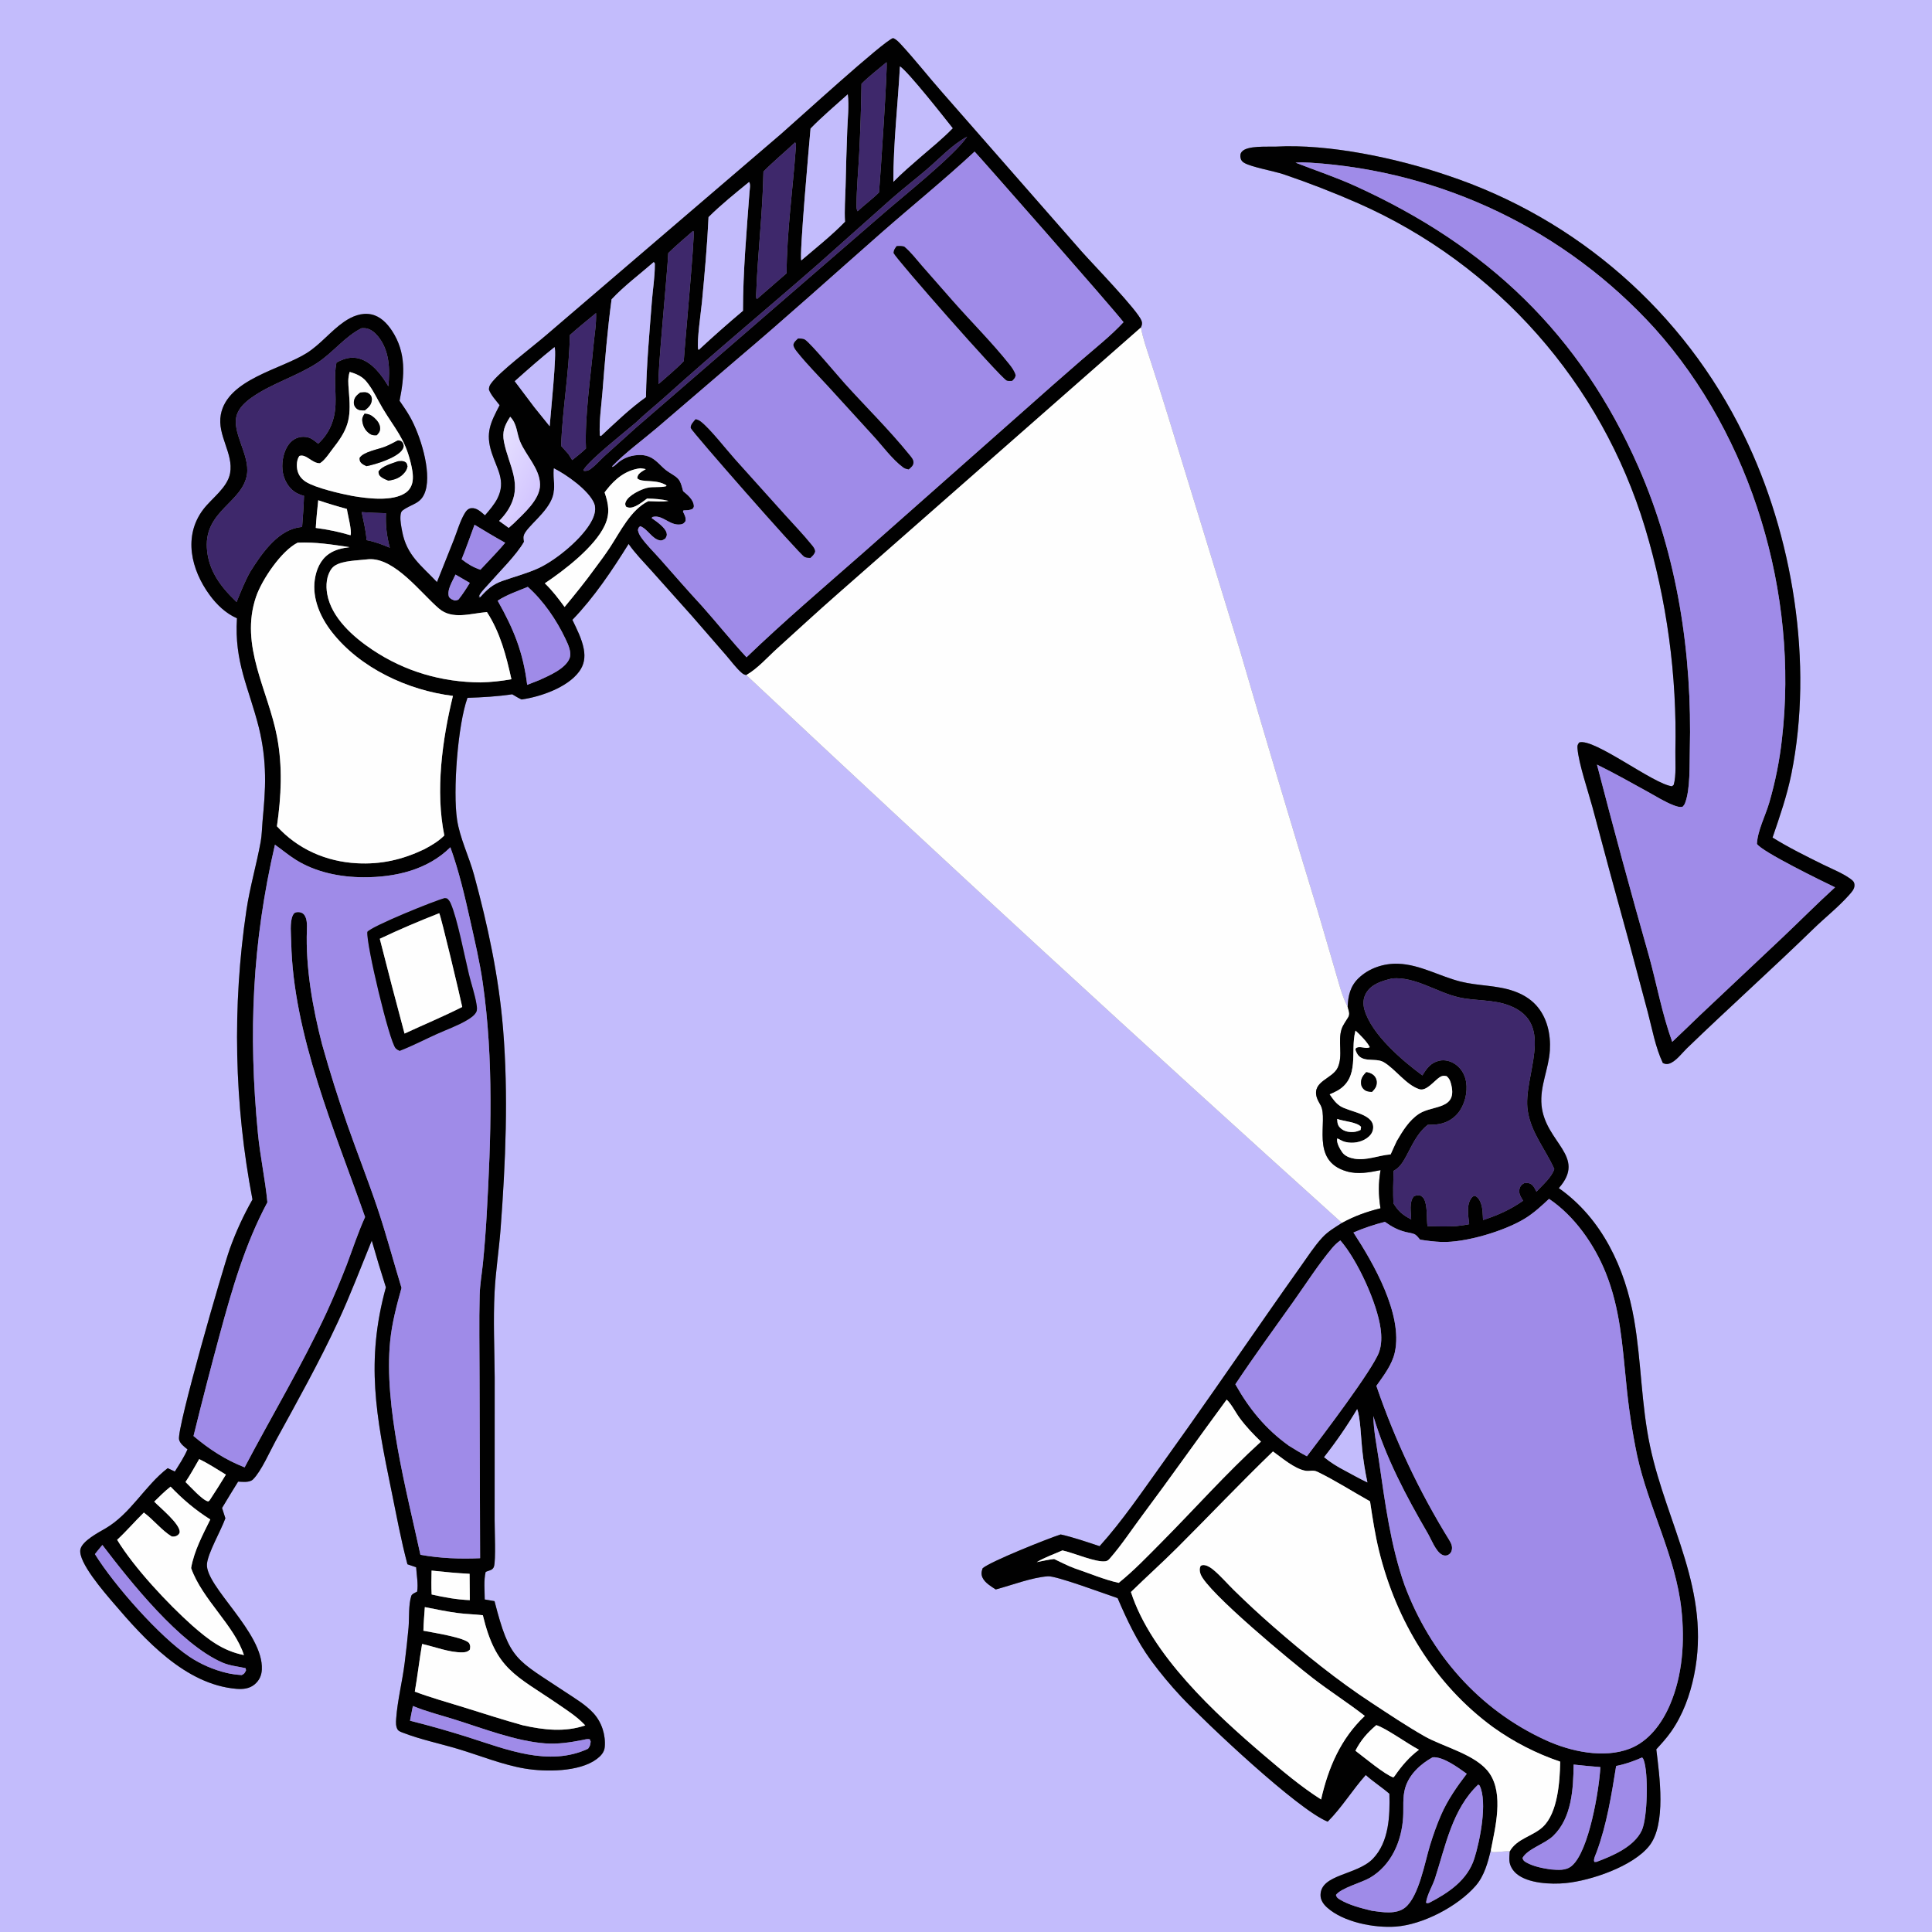 <?xml version="1.0" encoding="utf-8" ?>
<svg xmlns="http://www.w3.org/2000/svg" xmlns:xlink="http://www.w3.org/1999/xlink" width="1024" height="1024">
	<rect width="100%" height="100%" fill="#808080" stroke="none"/>
	<path fill="#C3BCFC" d="M0 0L1024 0L1024 1024L0 1024L0 0ZM604.719 173.564C605.261 172.212 605.556 171.469 605.029 170.007C603.077 164.593 579.437 140.212 573.4 133.414L499.314 48.875C491.917 40.481 484.985 31.579 477.381 23.387C476.205 22.12 475.008 20.856 473.377 20.204C468.917 21.158 421.735 64.307 413.975 71.018L289.737 177.423C282.733 183.524 264.273 197.328 260.093 203.504C259.391 204.541 259.15 205.27 259.157 206.547C260.321 209.581 262.849 212.168 264.805 214.758C260.027 224.052 257.188 229.313 260.594 239.919C263.387 248.619 268.304 254.911 263.661 264.153C262.041 267.376 259.401 270.413 257.053 273.139C254.998 271.413 252.732 269.073 249.819 269.34C248.11 269.497 247.042 270.805 246.232 272.188C243.801 276.333 242.356 281.483 240.601 285.958L231.611 308.527C223.288 299.683 215.529 294.408 213.145 281.609C212.678 279.101 212.093 276.253 212.245 273.696C212.314 272.53 212.446 271.244 213.46 270.497C218.483 266.792 223.359 267.212 225.517 260.116C228.754 249.472 222.659 230.374 217.316 220.952C215.64 217.998 213.719 215.208 211.779 212.423C214.404 199.255 215.457 186.957 207.71 175.235C205.123 171.32 201.6 167.676 196.857 166.652C191.674 165.532 186.575 167.656 182.371 170.558C175.316 175.429 169.969 182.424 162.664 187.08C149.011 195.782 120.479 201.023 117.034 219.797C115.023 230.753 123.843 240.297 121.962 250.766C120.573 258.491 112.298 264.01 107.76 269.971C97 284.103 101.282 301.908 111.078 315.306C114.875 320.5 119.649 325.094 125.597 327.702C124.122 351.089 131.863 364.385 137.217 385.676C139.248 393.929 140.341 402.386 140.473 410.885C140.654 419.147 139.878 427.17 139.147 435.38C138.824 439.004 138.812 442.651 138.154 446.239C135.923 458.41 132.447 470.198 130.601 482.495C123.038 533.404 124.126 585.225 133.818 635.773C129.093 644.075 125.09 652.768 121.853 661.756C118.123 672.116 93.581 757.102 94.908 762.996C95.392 765.144 97.719 766.891 99.378 768.176C97.588 772.342 95.063 776.121 92.66 779.952L88.879 778.16C76.702 787.519 69.289 802.351 55.749 810.194C52.097 812.31 43.517 816.783 42.61 821.234C41.249 827.907 55.42 844.11 60.023 849.505C76.725 869.078 98.193 892.832 125.296 895.115C128.715 895.403 132.179 895.072 134.912 892.797C137.41 890.719 138.628 888.087 138.781 884.861C139.709 865.333 108.745 840.817 109.691 828.97C110.16 823.104 117.174 811.172 119.45 804.714L117.693 799.258C120.523 794.606 123.286 789.894 126.204 785.299C128.56 785.361 132.261 785.921 134.088 784.121C138.445 779.833 143.018 769.302 146.136 763.616C157.539 742.818 169.222 721.935 179.203 700.412C185.74 686.315 191.175 671.903 197.043 657.542C199.403 665.838 201.899 674.094 204.529 682.308C193.729 721.613 199.356 750.653 207.336 789.473C210.049 802.673 212.473 816.077 215.951 829.099C217.486 829.634 219.023 830.161 220.564 830.679C220.794 834.67 221.763 839.701 221.089 843.612C220.859 843.726 220.628 843.837 220.4 843.955C219.556 844.391 218.31 844.905 217.994 845.859C216.471 850.453 216.956 857.563 216.549 862.537C215.973 868.852 215.282 875.155 214.476 881.445C213.254 891.219 210.665 901.268 209.969 911.021C209.834 912.903 209.726 914.973 210.721 916.65C211.284 917.6 212.643 918.019 213.628 918.401C222.846 921.975 233.218 924.13 242.731 926.976C254.348 930.452 266.38 935.403 278.284 937.385C289.085 939.183 306.991 939.247 316.21 932.376C318.376 930.762 320.274 928.803 320.523 925.996C321.091 919.57 318.929 912.842 314.592 908.071C310.489 903.558 304.87 900.269 299.823 896.908C273.313 879.256 270.254 880.356 262.105 848.645L256.919 847.75C256.899 843.108 256.322 837.653 257.402 833.171C259.071 832.288 261.138 832.404 261.805 830.321C262.875 826.98 262.151 810.862 262.167 805.715L262.197 730.045C262.081 715.093 261.372 699.706 262.142 684.795C262.721 673.597 264.493 662.362 265.335 651.157C267.966 616.16 269.51 580.314 266.632 545.294C264.351 517.545 258.563 490.581 251.271 463.769C248.637 454.082 243.741 444.279 242.254 434.458C239.962 419.319 242.637 384.059 247.773 369.865C255.781 369.607 263.553 369.165 271.492 367.988C273.109 368.929 274.732 369.994 276.449 370.739C286.474 369.323 300.703 364.416 306.95 355.965C309.638 352.327 310.223 348.436 309.418 344.044C308.422 338.616 305.735 333.459 303.377 328.528C314.885 316.624 324.441 302.299 333.172 288.298C336.671 293.348 341.156 297.854 345.253 302.433L366.773 326.512L384.907 347.384C387.511 350.379 390.235 354.169 393.246 356.719C394.067 357.414 394.526 357.557 395.55 357.8C499.791 455.67 605.029 552.472 711.249 648.189C707.58 650.525 703.763 652.739 700.804 655.977C696.586 660.591 693.038 666.105 689.417 671.202C683.456 679.587 677.538 688.003 671.664 696.449C653.16 723.042 634.823 749.652 615.899 775.953C605.413 790.526 594.839 806.198 582.815 819.506C575.986 817.265 569.192 814.868 562.172 813.291C555.488 815.432 524.735 827.689 520.81 831.227C520.177 832.996 519.954 834.458 520.777 836.22C522.049 838.945 525.321 840.845 527.758 842.445C536.403 840.145 546.665 836.12 555.435 835.463C559.795 835.136 585.763 844.843 592.363 847.044C597.341 858.637 602.551 869.721 610.005 879.993C615.002 886.775 620.393 893.258 626.149 899.408C639.146 913.177 687.809 959.166 703.709 965.517C711.14 958.113 716.838 948.653 723.882 940.789C727.874 944.366 732.383 947.224 736.409 950.715C736.739 962.313 736.252 976.295 727.638 985.199C719.168 993.955 700.026 993.307 699.909 1004.4C699.88 1007.09 701.465 1009.29 703.384 1011.02C712.053 1018.84 728.412 1021.94 739.741 1021.14C754.138 1020.12 772.725 1010.38 782.164 999.48C786.698 994.243 788.563 987.226 790.187 980.634L790.763 981.637C793.943 981.835 797.048 981.04 800.187 981.233C800.077 982.898 799.897 984.644 800.024 986.31C800.224 988.924 801.776 991.406 803.739 993.082C809.875 998.323 822.161 998.83 829.849 998.079C843.212 996.773 865.434 989.243 874.097 978.399C883.278 966.907 879.556 941.096 877.87 927.173C880.592 924.217 883.302 921.23 885.622 917.943C891.908 909.038 895.716 898.533 897.892 887.91C907.033 843.283 883.541 808.366 874.622 766.798C869.835 744.488 869.986 721.628 866.084 699.254C861.363 672.188 849.134 645.871 826.201 629.734C841.207 612.755 818.991 605.677 817.055 585.844C816.068 575.732 820.857 566.612 821.463 556.678C821.982 548.183 820.007 539.17 814.124 532.744C810.937 529.261 806.87 526.921 802.461 525.354C793.336 522.113 783.455 522.612 774.133 520.261C763.135 517.487 752.659 511.247 741.131 510.806C733.524 510.515 725.593 513.113 720.057 518.463C715.642 522.73 714.513 527.785 714.288 533.676C714.127 533.349 713.975 533.017 713.811 532.692C711.06 527.226 709.537 520.74 707.79 514.878L698.441 482.908C684.424 437.042 670.707 391.084 657.291 345.038L618.844 219.741C615.91 210.235 612.904 200.752 609.825 191.292C607.956 185.455 605.795 179.607 604.719 173.564ZM676.12 77.716C671.737 77.873 661.058 77.055 658.22 80.392C657.335 81.433 657.259 82.563 657.552 83.83C657.824 85.007 658.434 85.701 659.463 86.314C663.23 88.559 675.08 90.633 680.376 92.395C693.777 96.953 706.977 102.081 719.939 107.768C793.27 140.177 848.788 203 871.933 279.761C883.482 318.087 888.899 357.998 887.984 398.017C887.88 403.349 888.549 411 887.097 415.975L886.228 416.735C876.569 415.783 844.943 391.088 837.042 393.515C836.039 394.73 836.005 395.246 836.121 396.82C836.686 404.489 841.878 419.824 844.036 427.807C850.297 451.398 856.686 474.955 863.204 498.477L873.419 536.721C875.726 545.534 877.433 555.159 881.335 563.405C882.538 563.982 883.459 564.165 884.743 563.735C888.286 562.551 891.383 558.249 894.039 555.677C916.185 534.269 939.162 513.706 961.233 492.232C967.293 486.337 974.326 480.805 979.908 474.527C981.259 473.008 983.009 471.266 982.914 469.062C982.843 467.426 982.063 466.755 980.825 465.852C976.564 462.743 970.977 460.576 966.23 458.227C957.206 453.763 948.033 449.253 939.484 443.925C943.324 432.761 947.161 421.666 949.491 410.069C961.225 351.663 950.328 283.757 924.222 230.511C892.476 165.332 835.774 115.72 766.958 92.91C740.352 83.843 704.278 76.154 676.12 77.716Z"/>
	<path fill="#010101" d="M604.719 173.564L444.072 314.73C433.242 324.228 422.627 334.031 411.945 343.699C406.772 348.382 401.604 354.332 395.55 357.8C394.526 357.557 394.067 357.414 393.246 356.719C390.235 354.169 387.511 350.379 384.907 347.384L366.773 326.512L345.253 302.433C341.156 297.854 336.671 293.348 333.172 288.298C324.441 302.299 314.885 316.624 303.377 328.528C305.735 333.459 308.422 338.616 309.418 344.044C310.223 348.436 309.638 352.327 306.95 355.965C300.703 364.416 286.474 369.323 276.449 370.739C274.732 369.994 273.109 368.929 271.492 367.988C263.553 369.165 255.781 369.607 247.773 369.865C242.637 384.059 239.962 419.319 242.254 434.458C243.741 444.279 248.637 454.082 251.271 463.769C258.563 490.581 264.351 517.545 266.632 545.294C269.51 580.314 267.966 616.16 265.335 651.157C264.493 662.362 262.721 673.597 262.142 684.795C261.372 699.706 262.081 715.093 262.197 730.045L262.167 805.715C262.151 810.862 262.875 826.98 261.805 830.321C261.138 832.404 259.071 832.288 257.402 833.171C256.322 837.653 256.899 843.108 256.919 847.75L262.105 848.645C270.254 880.356 273.313 879.256 299.823 896.908C304.87 900.269 310.489 903.558 314.592 908.071C318.929 912.842 321.091 919.57 320.523 925.996C320.274 928.803 318.376 930.762 316.21 932.376C306.991 939.247 289.085 939.183 278.284 937.385C266.38 935.403 254.348 930.452 242.731 926.976C233.218 924.13 222.846 921.975 213.628 918.401C212.643 918.019 211.284 917.6 210.721 916.65C209.726 914.973 209.834 912.903 209.969 911.021C210.665 901.268 213.254 891.219 214.476 881.445C215.282 875.155 215.973 868.852 216.549 862.537C216.956 857.563 216.471 850.453 217.994 845.859C218.31 844.905 219.556 844.391 220.4 843.955C220.628 843.837 220.859 843.726 221.089 843.612C221.763 839.701 220.794 834.67 220.564 830.679C219.023 830.161 217.486 829.634 215.951 829.099C212.473 816.077 210.049 802.673 207.336 789.473C199.356 750.653 193.729 721.613 204.529 682.308C201.899 674.094 199.403 665.838 197.043 657.542C191.175 671.903 185.74 686.315 179.203 700.412C169.222 721.935 157.539 742.818 146.136 763.616C143.018 769.302 138.445 779.833 134.088 784.121C132.261 785.921 128.56 785.361 126.204 785.299C123.286 789.894 120.523 794.606 117.693 799.258L119.45 804.714C117.174 811.172 110.16 823.104 109.691 828.97C108.745 840.817 139.709 865.333 138.781 884.861C138.628 888.087 137.41 890.719 134.912 892.797C132.179 895.072 128.715 895.403 125.296 895.115C98.193 892.832 76.725 869.078 60.023 849.505C55.42 844.11 41.249 827.907 42.61 821.234C43.517 816.783 52.097 812.31 55.749 810.194C69.289 802.351 76.702 787.519 88.879 778.16L92.66 779.952C95.063 776.121 97.588 772.342 99.378 768.176C97.719 766.891 95.392 765.144 94.908 762.996C93.581 757.102 118.123 672.116 121.853 661.756C125.09 652.768 129.093 644.075 133.818 635.773C124.126 585.225 123.038 533.404 130.601 482.495C132.447 470.198 135.923 458.41 138.154 446.239C138.812 442.651 138.824 439.004 139.147 435.38C139.878 427.17 140.654 419.147 140.473 410.885C140.341 402.386 139.248 393.929 137.217 385.676C131.863 364.385 124.122 351.089 125.597 327.702C119.649 325.094 114.875 320.5 111.078 315.306C101.282 301.908 97 284.103 107.76 269.971C112.298 264.01 120.573 258.491 121.962 250.766C123.843 240.297 115.023 230.753 117.034 219.797C120.479 201.023 149.011 195.782 162.664 187.08C169.969 182.424 175.316 175.429 182.371 170.558C186.575 167.656 191.674 165.532 196.857 166.652C201.6 167.676 205.123 171.32 207.71 175.235C215.457 186.957 214.404 199.255 211.779 212.423C213.719 215.208 215.64 217.998 217.316 220.952C222.659 230.374 228.754 249.472 225.517 260.116C223.359 267.212 218.483 266.792 213.46 270.497C212.446 271.244 212.314 272.53 212.245 273.696C212.093 276.253 212.678 279.101 213.145 281.609C215.529 294.408 223.288 299.683 231.611 308.527L240.601 285.958C242.356 281.483 243.801 276.333 246.232 272.188C247.042 270.805 248.11 269.497 249.819 269.34C252.732 269.073 254.998 271.413 257.053 273.139C259.401 270.413 262.041 267.376 263.661 264.153C268.304 254.911 263.387 248.619 260.594 239.919C257.188 229.313 260.027 224.052 264.805 214.758C262.849 212.168 260.321 209.581 259.157 206.547C259.15 205.27 259.391 204.541 260.093 203.504C264.273 197.328 282.733 183.524 289.737 177.423L413.975 71.018C421.735 64.307 468.917 21.158 473.377 20.204C475.008 20.856 476.205 22.12 477.381 23.387C484.985 31.579 491.917 40.481 499.314 48.875L573.4 133.414C579.437 140.212 603.077 164.593 605.029 170.007C605.556 171.469 605.261 172.212 604.719 173.564ZM336.911 224.057C331.306 228.896 312.808 243.383 309.373 248.869L309.444 249.576C310.838 249.728 312.022 249.363 313.164 248.509C315.706 246.607 317.963 243.976 320.32 241.812L336.76 226.973L467.745 113.585C478.225 104.387 505.977 82.407 512.61 72.415C504.441 76.836 498.041 83.985 491.019 89.947C484.926 95.119 478.597 100.032 472.583 105.292L433.651 139.94C406.83 163.397 379.376 186.118 352.904 209.96C347.616 214.723 342.057 219.127 336.911 224.057ZM469.871 32.984C465.426 36.748 460.729 40.295 456.613 44.418C456.421 56.761 456.015 69.099 455.395 81.428C454.92 90.459 454.036 99.65 453.969 108.677C453.959 109.949 453.934 110.844 454.546 111.972C458.217 108.519 462.355 105.551 465.904 101.985C466.468 95.569 470.641 34.006 469.871 32.984ZM476.992 35.197C475.87 55.453 473.471 76.111 473.505 96.37C478.074 91.667 483.065 87.465 487.994 83.151C493.696 78.248 499.708 73.378 504.942 67.972C500.421 62.238 481.37 38.036 476.992 35.197ZM449.334 50.005C442.764 55.934 435.77 61.806 429.609 68.148C428.944 75.457 423.55 136.039 424.705 138.013C432.469 131.373 440.752 124.833 447.861 117.51C447.52 111.293 447.992 104.982 448.177 98.755C448.389 88.803 448.683 78.853 449.06 68.906C449.283 62.853 450.08 56.017 449.334 50.005ZM421.427 75.453C415.905 80.644 409.96 85.55 404.647 90.931C404.256 112.811 401.533 134.56 400.769 156.392C400.743 157.147 400.665 157.945 401.174 158.527L416.909 144.84C417.034 122.778 420.139 101.077 421.735 79.139C421.821 77.948 422.143 76.421 421.427 75.453ZM516.556 80.35C500.612 95.21 483.484 109.03 467.101 123.429C441.808 145.659 416.748 168.313 391.037 190.057L348.214 226.776C340.425 233.405 331.631 239.748 324.539 247.049L324.562 247.514C325.63 247.036 326.242 246.44 327.089 245.658C330.516 242.493 335.178 241.013 339.849 241.173C341.727 241.224 343.567 241.715 345.222 242.606C348.197 244.239 350.391 247.114 353.025 249.218C355.003 250.797 357.882 252.012 359.512 253.885C360.943 255.531 361.474 258.288 362.084 260.356C364.462 262.298 367.64 264.889 367.768 268.245C367.792 268.857 367.482 269.142 367.178 269.638C365.584 270.522 364.089 270.454 362.3 270.509L361.977 271.142C362.87 273.013 363.622 274.085 363.336 276.213C362.55 277.255 362.154 277.745 360.804 277.942C354.812 278.812 351.276 272.508 345.741 274.036L345.411 274.619L346.042 275.05C348.271 276.586 352.539 279.649 353.28 282.351C353.663 283.742 353.327 284.194 352.701 285.379C351.681 286.025 351.049 286.628 349.759 286.412C345.633 285.72 343.207 280.263 339.339 278.898C338.37 279.639 338.422 279.746 338.112 280.944C338.417 282.447 338.893 283.463 339.772 284.725C342.651 288.859 346.586 292.599 349.93 296.4C357.284 304.758 364.573 313.123 372.131 321.301C380.079 330.222 387.554 339.617 395.666 348.377C415.716 329.125 436.891 311.097 457.766 292.761L542.733 217.632C552.807 208.649 562.944 199.736 573.143 190.894C580.633 184.419 588.749 178.004 595.488 170.759C590.251 163.817 516.991 80.542 516.556 80.35ZM397.021 96.478C389.735 102.425 382.207 108.455 375.539 115.089C374.852 130.023 373.468 145.088 372.065 159.976C371.594 164.976 369.216 181.077 370.055 185.175L370.395 185.395C378.021 178.311 385.822 171.417 393.791 164.72C393.807 143.886 395.71 122.693 397.24 101.905C397.337 100.58 397.928 97.442 397.021 96.478ZM367.333 122.394C362.958 126.266 358.337 130.047 354.191 134.156C353.815 143.552 348.149 200.784 349.096 203.521C353.527 199.555 358.327 195.726 362.404 191.418C362.898 183.196 368.379 124.3 367.615 122.648L367.333 122.394ZM346.503 138.906C339.068 145.386 330.902 151.45 324.157 158.643C321.937 174.943 320.61 191.418 319.316 207.815C318.731 215.236 317.465 223.354 317.927 230.737L318.465 231.148C326.027 224.116 333.949 216.437 342.365 210.467C342.63 193.577 344.204 176.627 345.498 159.789C345.985 153.45 347.117 146.588 347.068 140.268C347.061 139.321 347.124 139.646 346.503 138.906ZM315.911 165.93C311.276 169.784 306.524 173.561 302.038 177.585C301.707 197.177 298.077 216.752 297.415 236.368L301.257 240.638L303.286 243.868C305.724 241.864 308.328 239.914 310.575 237.703C309.845 221.243 313.01 199.984 314.558 183.141C315.063 177.64 316.164 171.432 315.911 165.93ZM191.591 173.965C182.696 178.433 176.399 187.005 168.012 192.438C157.05 199.541 143.855 203.271 133.292 210.771C130.154 212.999 126.892 215.95 125.601 219.665C122.39 228.901 132.578 240.981 130.885 251.535C128.515 266.308 108.58 270.632 109.635 290.246C109.903 295.094 111.21 299.827 113.467 304.125C116.472 309.952 120.716 314.553 125.391 319.078C127.598 313.664 129.723 308.293 132.56 303.17C138.138 294.265 146.276 282.16 157.298 279.722C158.229 279.516 159.179 279.395 160.125 279.286C160.563 273.791 160.956 268.32 161.126 262.809C157.14 261.8 154.31 259.846 152.123 256.304C149.358 251.827 149.048 246.298 150.382 241.293C151.276 237.937 153.041 234.508 156.164 232.729C158.431 231.467 161.111 231.176 163.596 231.922C165.461 232.489 167.135 233.99 168.64 235.179C174.707 229.57 177.525 222.485 177.826 214.342C178.106 206.793 176.836 199.727 178.319 192.184C182.305 190 186.218 188.78 190.717 190.148C197.46 192.2 202.39 198.961 205.826 204.74C206.782 195.677 206.432 185.606 200.287 178.182C198.63 176.18 196.411 174.313 193.757 173.984C193.06 173.897 192.286 173.949 191.591 173.965ZM293.895 184.003C286.685 189.747 279.709 195.904 272.837 202.049C276.255 206.642 279.7 211.216 283.171 215.77L291.343 225.901C291.722 220.455 295.302 186.174 293.895 184.003ZM185.342 197.119C184.275 200.435 184.589 203.413 184.863 206.8C185.963 220.356 185.634 226.049 176.952 237.052C174.94 239.602 172.3 243.892 169.584 245.518C165.461 245.699 162.316 240.399 158.675 241.664C157.288 243.574 157.115 246.577 157.545 248.855C158.074 251.657 159.669 253.799 162.044 255.328C167.161 258.623 180.718 261.728 186.878 262.882C194.672 264.195 208.026 265.956 214.966 261.196C217.104 259.73 218.374 257.44 218.709 254.891C219.132 251.666 218.41 248.271 217.646 245.142C214.505 232.269 209.318 227.27 202.874 216.503C199.999 211.701 197.719 206.446 194.118 202.124C191.873 199.429 188.648 198.063 185.342 197.119ZM270.422 220.897C267.516 225.384 266.028 228.777 267.132 234.269C269.714 247.117 277.447 256.96 269.32 270.184C268.001 272.33 266.309 274.31 264.563 276.116L269.634 279.789L272.354 277.368C277.58 272.155 286.397 264.665 286.232 256.731C286.056 248.317 278.822 241.512 275.718 234.147C273.744 229.462 274.229 224.911 270.422 220.897ZM339.435 248.177C331.609 249.189 326.049 253.753 321.342 259.811C321.039 260.202 320.742 260.597 320.45 260.996C322.61 267.248 323.415 272.296 320.486 278.559C315.201 289.857 299.198 302.193 288.76 309.168C292.74 312.973 296.002 317.286 299.244 321.718C304.75 315.057 310.337 308.188 315.389 301.179C318.133 297.528 320.843 293.871 323.348 290.05C328.775 281.771 334.31 270.19 343.587 265.633C347.049 265.652 350.982 266.117 354.357 265.468C350.561 264.584 346.844 264.318 342.964 264.247C340.525 265.963 336.335 269.626 333.08 269.002C332.411 268.874 332.314 268.779 331.778 268.493C331.292 267.303 331.188 267.065 331.75 265.798C333.201 262.526 339.462 259.474 342.812 258.62C346.195 257.758 349.744 258.586 353.097 257.694L353.205 257.247C347.711 253.702 340.043 256.049 337.763 253.503C337.9 252.181 338.254 251.478 339.31 250.604C340.211 249.86 341.304 249.256 342.301 248.647C341.347 248.467 340.403 248.263 339.435 248.177ZM293.582 248.25L293.53 248.883C293.198 253.491 294.41 258.58 293.056 262.989C290.363 271.761 279.129 279.099 277.673 283.809C277.377 284.766 277.624 286.209 277.718 287.203C273.843 294.09 264.571 303.195 259.121 309.45C257.454 311.362 255.347 313.329 254.111 315.525L254.277 316.072L253.682 316.357L254.567 316.441C258.181 312.418 260.91 309.876 266.094 307.967C272.406 305.732 279.334 303.933 285.391 301.151C294.792 296.834 309.204 285.024 313.858 275.538C315.129 272.947 316.061 269.665 314.914 266.857C312.074 259.905 300.223 251.576 293.582 248.25ZM168.671 265.151C168.18 270.028 167.621 274.921 167.366 279.817C173.6 280.609 179.76 281.904 185.786 283.69C186.693 281.727 184.19 272.44 183.857 269.751C178.748 268.376 173.684 266.841 168.671 265.151ZM191.699 271.427C192.667 276.296 193.982 281.326 194.28 286.283C198.585 287.071 202.582 288.595 206.598 290.303C204.932 283.831 204.308 278.694 204.57 272.015C200.275 271.928 195.984 271.732 191.699 271.427ZM251.514 278.13C249.269 284.235 247.099 290.387 244.673 296.423C247.883 298.93 250.726 300.635 254.619 301.977L257.944 298.449C261.248 294.901 264.667 291.41 267.757 287.673C262.244 284.608 256.898 281.41 251.514 278.13ZM157.78 287.622C149.179 291.855 138.794 307.262 135.713 316.297C126.857 342.266 142.167 365.789 146.848 390.599C149.845 406.485 149.075 422.054 146.777 437.939C157.789 450.076 172.903 456.682 189.221 457.547C202.004 458.225 213.195 455.668 224.712 450.197C228.656 448.113 232.307 445.985 235.499 442.825C230.683 419.245 234.385 392.042 240.066 368.834C216.245 365.916 190.793 354.129 175.809 334.861C169.792 327.124 165.418 317.237 166.845 307.258C167.599 301.982 169.782 296.755 174.276 293.62C177.655 291.263 181.291 290.543 185.284 290C175.941 288.623 167.29 287.206 157.78 287.622ZM192.269 296.696C187.567 297.208 178.853 297.361 175.841 301.304C172.974 305.056 172.63 310.335 173.423 314.825C175.652 327.446 187.33 337.697 197.45 344.441C214.719 355.951 234.072 361.551 254.724 361.695C260.205 361.553 265.667 360.99 271.062 360.011C268.287 347.469 265.16 335.345 258.082 324.404C249.421 325.124 239.784 328.593 232.743 322.626C223.113 314.466 209.352 295.613 195.497 296.395C194.418 296.465 193.342 296.565 192.269 296.696ZM241.421 304.538C239.935 307.94 236.626 312.786 238.008 316.472C239.028 317.614 239.727 317.838 241.131 318.308C241.937 318.196 242.33 318.165 243.037 317.735C245.26 314.914 247.149 312.013 249.003 308.939L241.421 304.538ZM279.747 311.054C274.447 313.249 268.584 315.219 263.777 318.376C272.334 333.587 277.244 345.596 279.418 362.987L285.81 360.489C290.89 358.158 299.653 354.519 301.862 348.96C303.134 345.759 301.095 341.52 299.713 338.603C294.997 328.644 288.022 318.395 279.747 311.054ZM145.721 447.709C133.671 499.857 131.562 547.55 136.707 600.745C137.891 612.983 140.565 625.032 141.724 637.23C129.917 659.315 123.105 682.89 116.569 706.946C111.69 724.949 107.023 743.009 102.568 761.122C110.828 768.102 119.498 773.778 129.656 777.734C144.016 750.474 160.035 723.746 173.034 695.81C176.872 687.419 180.459 678.916 183.792 670.312C186.98 661.857 189.767 653.293 193.499 645.051C177.493 599.429 155.367 548.309 154.35 499.484C154.267 495.505 153.491 488.715 155.179 485.191C155.608 484.294 156.002 483.742 157.029 483.522C158.261 483.257 159.706 483.485 160.688 484.302C162.847 486.099 162.755 490.195 162.661 492.733C161.918 512.814 165.715 534.213 170.734 553.615C174.735 567.88 179.179 582.017 184.061 596.005C189.219 610.729 194.957 625.258 199.959 640.035C204.716 654.089 208.481 668.431 212.82 682.612C210.224 691.913 207.769 701.108 206.802 710.755C203.341 745.288 215.494 790.123 222.831 824.076C233.275 825.942 243.873 826.365 254.459 825.885L254.167 729.243C254.164 714.977 253.86 700.632 254.237 686.375C254.383 680.828 255.368 675.267 255.944 669.75C256.795 661.189 257.462 652.61 257.946 644.02C260.267 603.247 261.704 561.617 255.898 521.069C254.301 509.912 251.681 498.834 249.225 487.838C246.328 474.869 243.219 461.58 238.707 449.072C226.552 461.123 209.393 465.032 192.632 464.966C180.299 464.918 167.393 462.333 156.822 455.725C152.916 453.283 149.47 450.348 145.721 447.709ZM105.58 773.343C103.213 777.39 100.947 781.606 98.319 785.49C100.636 787.693 107.581 795.507 110.42 795.782L111.084 795.235C114.048 790.736 116.93 786.184 119.727 781.58C115.082 778.766 110.464 775.721 105.58 773.343ZM90.408 787.952C87.306 790.384 84.544 793.145 81.738 795.904C84.982 799.241 95.2 807.506 95.251 811.912C95.259 812.63 94.689 813.284 94.141 813.702C93.187 814.431 92.154 814.479 91.023 814.374C85.672 811.099 81.404 805.518 76.245 801.695C71.424 806.396 67.025 811.588 62.083 816.14C71.175 831.05 88.936 850.006 102.002 861.665C110.474 869.049 117.988 874.957 129.283 877.224C124.298 861.61 107.12 847.656 101.294 831.106C102.888 821.974 107.404 813.599 111.465 805.346C103.484 800.318 96.956 794.75 90.408 787.952ZM54.269 818.875C52.934 820.474 51.572 822.056 50.308 823.711C60.467 840.133 84.612 867.541 100.364 878.072C106.378 882.069 113.046 884.981 120.065 886.676C122.747 887.317 125.377 887.636 128.124 887.818C129.656 887.07 129.652 886.749 130.407 885.285L130.165 884.159C126.021 883.25 121.703 882.863 117.792 881.152C95.298 871.307 69.201 838.478 54.269 818.875ZM228.744 832.442C228.649 836.675 228.563 840.877 228.781 845.109C235.592 846.65 242.002 847.808 249.009 848.113L248.893 834.154C242.145 833.813 235.461 833.156 228.744 832.442ZM225.169 851.802C224.894 855.965 224.502 860.155 224.413 864.325C228.769 865.19 246.976 867.974 248.724 871.038C249.37 872.17 249.27 873.145 249.022 874.349C247.767 875.59 246.555 875.786 244.841 875.793C238.011 875.821 230.41 872.82 223.728 871.327C222.265 879.73 221.329 888.22 219.852 896.615C228.396 899.8 237.327 902.292 246.039 904.991C256.404 908.202 266.761 911.589 277.222 914.47C288.189 916.898 299.32 918.207 310.188 914.5L309.663 913.948C305.701 909.828 300.884 906.719 296.195 903.502C273.138 887.683 262.902 885.117 255.911 856.093C251.607 855.621 247.26 855.521 242.976 854.983C237.01 854.232 231.072 852.939 225.169 851.802ZM218.842 904.206C218.332 906.807 217.775 909.41 217.317 912.019C227.63 914.607 237.861 917.51 247.996 920.724C268.137 927.11 290.844 936.585 311.671 926.881C312.812 925.363 312.82 924.877 313.069 923.054L312.6 921.889C311.274 921.516 309.924 922.003 308.605 922.262C302.081 923.54 295.571 924.526 288.886 924.023C273.462 922.862 256.035 916.115 241.316 911.479C233.924 909.15 225.985 907.191 218.842 904.206Z"/>
	<path fill="#3E286B" d="M456.613 44.418C460.729 40.295 465.426 36.748 469.871 32.984C470.641 34.006 466.468 95.569 465.904 101.985C462.355 105.551 458.217 108.519 454.546 111.972C453.934 110.844 453.959 109.949 453.969 108.677C454.036 99.65 454.92 90.459 455.395 81.428C456.015 69.099 456.421 56.761 456.613 44.418Z"/>
	<path fill="#C3BCFC" d="M473.505 96.37C473.471 76.111 475.87 55.453 476.992 35.197C481.37 38.036 500.421 62.238 504.942 67.972C499.708 73.378 493.696 78.248 487.994 83.151C483.065 87.465 478.074 91.667 473.505 96.37Z"/>
	<path fill="#C3BCFC" d="M429.609 68.148C435.77 61.806 442.764 55.934 449.334 50.005C450.08 56.017 449.283 62.853 449.06 68.906C448.683 78.853 448.389 88.803 448.177 98.755C447.992 104.982 447.52 111.293 447.861 117.51C440.752 124.833 432.469 131.373 424.705 138.013C423.55 136.039 428.944 75.457 429.609 68.148Z"/>
	<path fill="#3E286B" d="M336.76 226.973L320.32 241.812C317.963 243.976 315.706 246.607 313.164 248.509C312.022 249.363 310.838 249.728 309.444 249.576L309.373 248.869C312.808 243.383 331.306 228.896 336.911 224.057C342.057 219.127 347.616 214.723 352.904 209.96C379.376 186.118 406.83 163.397 433.651 139.94L472.583 105.292C478.597 100.032 484.926 95.119 491.019 89.947C498.041 83.985 504.441 76.836 512.61 72.415C505.977 82.407 478.225 104.387 467.745 113.585L336.76 226.973Z"/>
	<path fill="#3E286B" d="M404.647 90.931C409.96 85.55 415.905 80.644 421.427 75.453C422.143 76.421 421.821 77.948 421.735 79.139C420.139 101.077 417.034 122.778 416.909 144.84L401.174 158.527C400.665 157.945 400.743 157.147 400.769 156.392C401.533 134.56 404.256 112.811 404.647 90.931Z"/>
	<path fill="#010101" d="M894.039 555.677C891.383 558.249 888.286 562.551 884.743 563.735C883.459 564.165 882.538 563.982 881.335 563.405C877.433 555.159 875.726 545.534 873.419 536.721L863.204 498.477C856.686 474.955 850.297 451.398 844.036 427.807C841.878 419.824 836.686 404.489 836.121 396.82C836.005 395.246 836.039 394.73 837.042 393.515C844.943 391.088 876.569 415.783 886.228 416.735L887.097 415.975C888.549 411 887.88 403.349 887.984 398.017C888.899 357.998 883.482 318.087 871.933 279.761C848.788 203 793.27 140.177 719.939 107.768C706.977 102.081 693.777 96.953 680.376 92.395C675.08 90.633 663.23 88.559 659.463 86.314C658.434 85.701 657.824 85.007 657.552 83.83C657.259 82.563 657.335 81.433 658.22 80.392C661.058 77.055 671.737 77.873 676.12 77.716C704.278 76.154 740.352 83.843 766.958 92.91C835.774 115.72 892.476 165.332 924.222 230.511C950.328 283.757 961.225 351.663 949.491 410.069C947.161 421.666 943.324 432.761 939.484 443.925C948.033 449.253 957.206 453.763 966.23 458.227C970.977 460.576 976.564 462.743 980.825 465.852C982.063 466.755 982.843 467.426 982.914 469.062C983.009 471.266 981.259 473.008 979.908 474.527C974.326 480.805 967.293 486.337 961.233 492.232C939.162 513.706 916.185 534.269 894.039 555.677ZM686.668 86.216C697.269 90.351 707.91 93.872 718.295 98.59C788.274 130.38 837.524 177.049 868.502 247.706C889.071 294.622 896.952 346.646 895.634 397.636C895.427 405.642 895.936 418.185 893.142 425.591C892.85 426.364 892.444 426.931 891.897 427.539C890.173 428.023 888.418 427.333 886.806 426.709C882.205 424.927 877.796 422.098 873.458 419.718C864.539 414.824 855.569 409.708 846.427 405.255C855.205 439.16 864.387 472.959 873.97 506.645C878.168 521.817 880.914 537.354 886.311 552.2C891.185 547.597 896.027 542.961 900.836 538.292L944.784 496.877C954.095 488.059 963.136 478.932 972.618 470.3C966.09 467.168 933.633 451.353 931.203 447.253C931.591 440.075 935.759 432.302 937.764 425.34C940.967 414.347 943.211 403.097 944.472 391.716C953.365 315.072 928.71 231.633 876.994 174.003C829.843 122.088 764.312 90.597 694.318 86.218C691.754 86.083 689.229 85.969 686.668 86.216Z"/>
	<path fill="#9F8BE8" d="M362.084 260.356C361.474 258.288 360.943 255.531 359.512 253.885C357.882 252.012 355.003 250.797 353.025 249.218C350.391 247.114 348.197 244.239 345.222 242.606C343.567 241.715 341.727 241.224 339.849 241.173C335.178 241.013 330.516 242.493 327.089 245.658C326.242 246.44 325.63 247.036 324.562 247.514L324.539 247.049C331.631 239.748 340.425 233.405 348.214 226.776L391.037 190.057C416.748 168.313 441.808 145.659 467.101 123.429C483.484 109.03 500.612 95.21 516.556 80.35C516.991 80.542 590.251 163.817 595.488 170.759C588.749 178.004 580.633 184.419 573.143 190.894C562.944 199.736 552.807 208.649 542.733 217.632L457.766 292.761C436.891 311.097 415.716 329.125 395.666 348.377C387.554 339.617 380.079 330.222 372.131 321.301C364.573 313.123 357.284 304.758 349.93 296.4C346.586 292.599 342.651 288.859 339.772 284.725C338.893 283.463 338.417 282.447 338.112 280.944C338.422 279.746 338.37 279.639 339.339 278.898C343.207 280.263 345.633 285.72 349.759 286.412C351.049 286.628 351.681 286.025 352.701 285.379C353.327 284.194 353.663 283.742 353.28 282.351C352.539 279.649 348.271 276.586 346.042 275.05L345.411 274.619L345.741 274.036C351.276 272.508 354.812 278.812 360.804 277.942C362.154 277.745 362.55 277.255 363.336 276.213C363.622 274.085 362.87 273.013 361.977 271.142L362.3 270.509C364.089 270.454 365.584 270.522 367.178 269.638C367.482 269.142 367.792 268.857 367.768 268.245C367.64 264.889 364.462 262.298 362.084 260.356ZM475.253 130.452C474.232 131.873 473.777 132.298 473.595 134.075C475.15 137.499 530.045 199.919 533.524 201.645C534.351 202.056 535.553 201.903 536.432 201.859C537.516 200.736 537.96 200.457 538.307 198.901C537.626 196.63 536.35 194.855 534.89 193.024C525.581 181.345 514.701 170.554 504.818 159.32L488.733 140.999C485.702 137.539 482.789 133.626 479.247 130.694C477.781 130.318 476.765 130.33 475.253 130.452ZM423.014 179.404C421.938 180.433 420.831 181.247 420.521 182.774C420.726 184.409 421.833 185.669 422.835 186.917C427.805 193.112 433.549 198.868 438.919 204.726L462.727 230.814C467.629 236.111 472.945 243.478 478.725 247.731C479.624 248.392 480.566 248.604 481.644 248.78C482.836 247.762 484.205 246.731 484.156 244.986C484.113 243.428 482.819 242.079 481.89 240.933C471.261 227.813 458.946 215.747 447.631 203.197C444.202 199.394 429.919 182.313 426.774 180.122C425.765 179.419 424.196 179.457 423.014 179.404ZM368.691 222.198C367.735 223.316 365.789 225.219 366.13 226.872C366.454 228.44 423.792 293.853 426.41 295.148C427.346 295.611 428.478 295.688 429.505 295.709C430.646 294.624 431.599 293.86 432.013 292.273C431.871 290.743 431.014 289.805 430.085 288.661C425.568 283.097 420.493 277.857 415.698 272.523L389.766 243.672C384.934 238.302 376.503 227.382 371.45 223.461C370.634 222.828 369.697 222.414 368.691 222.198Z"/>
	<path fill="#9F8BE8" d="M846.427 405.255C855.569 409.708 864.539 414.824 873.458 419.718C877.796 422.098 882.205 424.927 886.806 426.709C888.418 427.333 890.173 428.023 891.897 427.539C892.444 426.931 892.85 426.364 893.142 425.591C895.936 418.185 895.427 405.642 895.634 397.636C896.952 346.646 889.071 294.622 868.502 247.706C837.524 177.049 788.274 130.38 718.295 98.59C707.91 93.872 697.269 90.351 686.668 86.216C689.229 85.969 691.754 86.083 694.318 86.218C764.312 90.597 829.843 122.088 876.994 174.003C928.71 231.633 953.365 315.072 944.472 391.716C943.211 403.097 940.967 414.347 937.764 425.34C935.759 432.302 931.591 440.075 931.203 447.253C933.633 451.353 966.09 467.168 972.618 470.3C963.136 478.932 954.095 488.059 944.784 496.877L900.836 538.292C896.027 542.961 891.185 547.597 886.311 552.2C880.914 537.354 878.168 521.817 873.97 506.645C864.387 472.959 855.205 439.16 846.427 405.255Z"/>
	<path fill="#C3BCFC" d="M375.539 115.089C382.207 108.455 389.735 102.425 397.021 96.478C397.928 97.442 397.337 100.58 397.24 101.905C395.71 122.693 393.807 143.886 393.791 164.72C385.822 171.417 378.021 178.311 370.395 185.395L370.055 185.175C369.216 181.077 371.594 164.976 372.065 159.976C373.468 145.088 374.852 130.023 375.539 115.089Z"/>
	<path fill="#3E286B" d="M354.191 134.156C358.337 130.047 362.958 126.266 367.333 122.394L367.615 122.648C368.379 124.3 362.898 183.196 362.404 191.418C358.327 195.726 353.527 199.555 349.096 203.521C348.149 200.784 353.815 143.552 354.191 134.156Z"/>
	<path fill="#010101" d="M536.432 201.859C535.553 201.903 534.351 202.056 533.524 201.645C530.045 199.919 475.15 137.499 473.595 134.075C473.777 132.298 474.232 131.873 475.253 130.452C476.765 130.33 477.781 130.318 479.247 130.694C482.789 133.626 485.702 137.539 488.733 140.999L504.818 159.32C514.701 170.554 525.581 181.345 534.89 193.024C536.35 194.855 537.626 196.63 538.307 198.901C537.96 200.457 537.516 200.736 536.432 201.859Z"/>
	<path fill="#C3BCFC" d="M324.157 158.643C330.902 151.45 339.068 145.386 346.503 138.906C347.124 139.646 347.061 139.321 347.068 140.268C347.117 146.588 345.985 153.45 345.498 159.789C344.204 176.627 342.63 193.577 342.365 210.467C333.949 216.437 326.027 224.116 318.465 231.148L317.927 230.737C317.465 223.354 318.731 215.236 319.316 207.815C320.61 191.418 321.937 174.943 324.157 158.643Z"/>
	<path fill="#3E286B" d="M302.038 177.585C306.524 173.561 311.276 169.784 315.911 165.93C316.164 171.432 315.063 177.64 314.558 183.141C313.01 199.984 309.845 221.243 310.575 237.703C308.328 239.914 305.724 241.864 303.286 243.868L301.257 240.638L297.415 236.368C298.077 216.752 301.707 197.177 302.038 177.585Z"/>
	<path fill="#3E286B" d="M125.391 319.078C120.716 314.553 116.472 309.952 113.467 304.125C111.21 299.827 109.903 295.094 109.635 290.246C108.58 270.632 128.515 266.308 130.885 251.535C132.578 240.981 122.39 228.901 125.601 219.665C126.892 215.95 130.154 212.999 133.292 210.771C143.855 203.271 157.05 199.541 168.012 192.438C176.399 187.005 182.696 178.433 191.591 173.965C192.286 173.949 193.06 173.897 193.757 173.984C196.411 174.313 198.63 176.18 200.287 178.182C206.432 185.606 206.782 195.677 205.826 204.74C202.39 198.961 197.46 192.2 190.717 190.148C186.218 188.78 182.305 190 178.319 192.184C176.836 199.727 178.106 206.793 177.826 214.342C177.525 222.485 174.707 229.57 168.64 235.179C167.135 233.99 165.461 232.489 163.596 231.922C161.111 231.176 158.431 231.467 156.164 232.729C153.041 234.508 151.276 237.937 150.382 241.293C149.048 246.298 149.358 251.827 152.123 256.304C154.31 259.846 157.14 261.8 161.126 262.809C160.956 268.32 160.563 273.791 160.125 279.286C159.179 279.395 158.229 279.516 157.298 279.722C146.276 282.16 138.138 294.265 132.56 303.17C129.723 308.293 127.598 313.664 125.391 319.078Z"/>
	<path fill="#FEFEFE" d="M395.55 357.8C401.604 354.332 406.772 348.382 411.945 343.699C422.627 334.031 433.242 324.228 444.072 314.73L604.719 173.564C605.795 179.607 607.956 185.455 609.825 191.292C612.904 200.752 615.91 210.235 618.844 219.741L657.291 345.038C670.707 391.084 684.424 437.042 698.441 482.908L707.79 514.878C709.537 520.74 711.06 527.226 713.811 532.692C713.975 533.017 714.127 533.349 714.288 533.676C714.774 535.61 715.666 537.318 714.582 539.182C713.465 541.104 711.831 543.204 711.119 545.302C708.942 551.717 711.925 559.468 709.062 565.783C706.305 571.863 695.486 572.94 697.863 581.466C698.286 582.983 699.2 584.442 699.955 585.816C704.326 593.762 693.967 615.188 713.821 620.858C719.845 622.578 725.746 621.388 731.725 620.198C730.488 627.361 730.594 633.269 731.682 640.429C724.413 642.206 717.815 644.579 711.249 648.189C605.029 552.472 499.791 455.67 395.55 357.8Z"/>
	<path fill="#010101" d="M481.644 248.78C480.566 248.604 479.624 248.392 478.725 247.731C472.945 243.478 467.629 236.111 462.727 230.814L438.919 204.726C433.549 198.868 427.805 193.112 422.835 186.917C421.833 185.669 420.726 184.409 420.521 182.774C420.831 181.247 421.938 180.433 423.014 179.404C424.196 179.457 425.765 179.419 426.774 180.122C429.919 182.313 444.202 199.394 447.631 203.197C458.946 215.747 471.261 227.813 481.89 240.933C482.819 242.079 484.113 243.428 484.156 244.986C484.205 246.731 482.836 247.762 481.644 248.78Z"/>
	<path fill="#C3BCFC" d="M272.837 202.049C279.709 195.904 286.685 189.747 293.895 184.003C295.302 186.174 291.722 220.455 291.343 225.901L283.171 215.77C279.7 211.216 276.255 206.642 272.837 202.049Z"/>
	<path fill="#FEFEFE" d="M186.878 262.882C180.718 261.728 167.161 258.623 162.044 255.328C159.669 253.799 158.074 251.657 157.545 248.855C157.115 246.577 157.288 243.574 158.675 241.664C162.316 240.399 165.461 245.699 169.584 245.518C172.3 243.892 174.94 239.602 176.952 237.052C185.634 226.049 185.963 220.356 184.863 206.8C184.589 203.413 184.275 200.435 185.342 197.119C188.648 198.063 191.873 199.429 194.118 202.124C197.719 206.446 199.999 211.701 202.874 216.503C209.318 227.27 214.505 232.269 217.646 245.142C218.41 248.271 219.132 251.666 218.709 254.891C218.374 257.44 217.104 259.73 214.966 261.196C208.026 265.956 194.672 264.195 186.878 262.882ZM190.925 208.054C189.184 209.416 187.861 210.475 187.572 212.823C187.417 214.085 187.748 215.283 188.636 216.21C189.972 217.605 191.578 217.569 193.347 217.527C195.297 215.969 196.842 214.604 197.084 211.978C197.176 210.983 196.865 209.905 196.166 209.187C195.231 208.227 194.357 207.869 193.015 207.899C192.317 207.914 191.619 207.985 190.925 208.054ZM193.246 219.24C192.215 220.772 191.775 221.766 192.093 223.638C192.539 226.252 193.771 228.391 195.981 229.907C197.271 230.791 198.185 230.761 199.705 230.688C200.688 229.565 201.411 228.837 201.468 227.252C201.553 224.913 199.976 222.823 198.313 221.376C196.628 219.909 195.472 219.443 193.246 219.24ZM210.843 233.442C208.612 234.611 206.352 235.854 204.011 236.784C200.505 238.176 192.491 239.478 190.589 242.748C190.622 244.005 190.685 244.7 191.686 245.581C192.386 246.196 193.378 246.679 194.221 247.071C199.207 246.117 210.708 242.573 213.366 238.104C213.973 237.085 214.107 236.374 213.691 235.237C213.423 234.505 212.715 233.743 211.986 233.574C211.218 233.395 211.532 233.427 210.843 233.442ZM210.922 244.487C207.704 245.707 202.47 246.934 200.623 249.95C200.688 251.199 200.845 251.83 201.857 252.667C202.963 253.58 204.499 254.223 205.835 254.73C209.422 254.292 212.311 253.17 214.59 250.276C215.393 249.256 215.694 248.456 215.98 247.207C215.7 245.973 215.682 245.332 214.415 244.712C213.397 244.214 212.004 244.393 210.922 244.487Z"/>
	<path fill="#010101" d="M193.347 217.527C191.578 217.569 189.972 217.605 188.636 216.21C187.748 215.283 187.417 214.085 187.572 212.823C187.861 210.475 189.184 209.416 190.925 208.054C191.619 207.985 192.317 207.914 193.015 207.899C194.357 207.869 195.231 208.227 196.166 209.187C196.865 209.905 197.176 210.983 197.084 211.978C196.842 214.604 195.297 215.969 193.347 217.527Z"/>
	<path fill="#010101" d="M199.705 230.688C198.185 230.761 197.271 230.791 195.981 229.907C193.771 228.391 192.539 226.252 192.093 223.638C191.775 221.766 192.215 220.772 193.246 219.24C195.472 219.443 196.628 219.909 198.313 221.376C199.976 222.823 201.553 224.913 201.468 227.252C201.411 228.837 200.688 229.565 199.705 230.688Z"/>
	<defs>
		<linearGradient id="gradient_0" gradientUnits="userSpaceOnUse" x1="285.534" y1="258.458" x2="258.696" y2="244.927">
			<stop offset="0" stop-color="#D3C6FF"/>
			<stop offset="1" stop-color="#E6E0FF"/>
		</linearGradient>
	</defs>
	<path fill="url(#gradient_0)" d="M264.563 276.116C266.309 274.31 268.001 272.33 269.32 270.184C277.447 256.96 269.714 247.117 267.132 234.269C266.028 228.777 267.516 225.384 270.422 220.897C274.229 224.911 273.744 229.462 275.718 234.147C278.822 241.512 286.056 248.317 286.232 256.731C286.397 264.665 277.58 272.155 272.354 277.368L269.634 279.789L264.563 276.116Z"/>
	<path fill="#010101" d="M429.505 295.709C428.478 295.688 427.346 295.611 426.41 295.148C423.792 293.853 366.454 228.44 366.13 226.872C365.789 225.219 367.735 223.316 368.691 222.198C369.697 222.414 370.634 222.828 371.45 223.461C376.503 227.382 384.934 238.302 389.766 243.672L415.698 272.523C420.493 277.857 425.568 283.097 430.085 288.661C431.014 289.805 431.871 290.743 432.013 292.273C431.599 293.86 430.646 294.624 429.505 295.709Z"/>
	<path fill="#010101" d="M194.221 247.071C193.378 246.679 192.386 246.196 191.686 245.581C190.685 244.7 190.622 244.005 190.589 242.748C192.491 239.478 200.505 238.176 204.011 236.784C206.352 235.854 208.612 234.611 210.843 233.442C211.532 233.427 211.218 233.395 211.986 233.574C212.715 233.743 213.423 234.505 213.691 235.237C214.107 236.374 213.973 237.085 213.366 238.104C210.708 242.573 199.207 246.117 194.221 247.071Z"/>
	<path fill="#010101" d="M205.835 254.73C204.499 254.223 202.963 253.58 201.857 252.667C200.845 251.83 200.688 251.199 200.623 249.95C202.47 246.934 207.704 245.707 210.922 244.487C212.004 244.393 213.397 244.214 214.415 244.712C215.682 245.332 215.7 245.973 215.98 247.207C215.694 248.456 215.393 249.256 214.59 250.276C212.311 253.17 209.422 254.292 205.835 254.73Z"/>
	<path fill="#FEFEFE" d="M320.45 260.996C320.742 260.597 321.039 260.202 321.342 259.811C326.049 253.753 331.609 249.189 339.435 248.177C340.403 248.263 341.347 248.467 342.301 248.647C341.304 249.256 340.211 249.86 339.31 250.604C338.254 251.478 337.9 252.181 337.763 253.503C340.043 256.049 347.711 253.702 353.205 257.247L353.097 257.694C349.744 258.586 346.195 257.758 342.812 258.62C339.462 259.474 333.201 262.526 331.75 265.798C331.188 267.065 331.292 267.303 331.778 268.493C332.314 268.779 332.411 268.874 333.08 269.002C336.335 269.626 340.525 265.963 342.964 264.247C346.844 264.318 350.561 264.584 354.357 265.468C350.982 266.117 347.049 265.652 343.587 265.633C334.31 270.19 328.775 281.771 323.348 290.05C320.843 293.871 318.133 297.528 315.389 301.179C310.337 308.188 304.75 315.057 299.244 321.718C296.002 317.286 292.74 312.973 288.76 309.168C299.198 302.193 315.201 289.857 320.486 278.559C323.415 272.296 322.61 267.248 320.45 260.996Z"/>
	<path fill="#C3BCFC" d="M266.094 307.967C260.91 309.876 258.181 312.418 254.567 316.441L253.682 316.357L254.277 316.072L254.111 315.525C255.347 313.329 257.454 311.362 259.121 309.45C264.571 303.195 273.843 294.09 277.718 287.203C277.624 286.209 277.377 284.766 277.673 283.809C279.129 279.099 290.363 271.761 293.056 262.989C294.41 258.58 293.198 253.491 293.53 248.883L293.582 248.25C300.223 251.576 312.074 259.905 314.914 266.857C316.061 269.665 315.129 272.947 313.858 275.538C309.204 285.024 294.792 296.834 285.391 301.151C279.334 303.933 272.406 305.732 266.094 307.967Z"/>
	<path fill="#FEFEFE" d="M167.366 279.817C167.621 274.921 168.18 270.028 168.671 265.151C173.684 266.841 178.748 268.376 183.857 269.751C184.19 272.44 186.693 281.727 185.786 283.69C179.76 281.904 173.6 280.609 167.366 279.817Z"/>
	<path fill="#3E286B" d="M194.28 286.283C193.982 281.326 192.667 276.296 191.699 271.427C195.984 271.732 200.275 271.928 204.57 272.015C204.308 278.694 204.932 283.831 206.598 290.303C202.582 288.595 198.585 287.071 194.28 286.283Z"/>
	<path fill="#9F8BE8" d="M244.673 296.423C247.099 290.387 249.269 284.235 251.514 278.13C256.898 281.41 262.244 284.608 267.757 287.673C264.667 291.41 261.248 294.901 257.944 298.449L254.619 301.977C250.726 300.635 247.883 298.93 244.673 296.423Z"/>
	<path fill="#FEFEFE" d="M146.777 437.939C149.075 422.054 149.845 406.485 146.848 390.599C142.167 365.789 126.857 342.266 135.713 316.297C138.794 307.262 149.179 291.855 157.78 287.622C167.29 287.206 175.941 288.623 185.284 290C181.291 290.543 177.655 291.263 174.276 293.62C169.782 296.755 167.599 301.982 166.845 307.258C165.418 317.237 169.792 327.124 175.809 334.861C190.793 354.129 216.245 365.916 240.066 368.834C234.385 392.042 230.683 419.245 235.499 442.825C232.307 445.985 228.656 448.113 224.712 450.197C213.195 455.668 202.004 458.225 189.221 457.547C172.903 456.682 157.789 450.076 146.777 437.939Z"/>
	<path fill="#FEFEFE" d="M254.724 361.695C234.072 361.551 214.719 355.951 197.45 344.441C187.33 337.697 175.652 327.446 173.423 314.825C172.63 310.335 172.974 305.056 175.841 301.304C178.853 297.361 187.567 297.208 192.269 296.696C193.342 296.565 194.418 296.465 195.497 296.395C209.352 295.613 223.113 314.466 232.743 322.626C239.784 328.593 249.421 325.124 258.082 324.404C265.16 335.345 268.287 347.469 271.062 360.011C265.667 360.99 260.205 361.553 254.724 361.695Z"/>
	<path fill="#9F8BE8" d="M243.037 317.735C242.33 318.165 241.937 318.196 241.131 318.308C239.727 317.838 239.028 317.614 238.008 316.472C236.626 312.786 239.935 307.94 241.421 304.538L249.003 308.939C247.149 312.013 245.26 314.914 243.037 317.735Z"/>
	<path fill="#9F8BE8" d="M263.777 318.376C268.584 315.219 274.447 313.249 279.747 311.054C288.022 318.395 294.997 328.644 299.713 338.603C301.095 341.52 303.134 345.759 301.862 348.96C299.653 354.519 290.89 358.158 285.81 360.489L279.418 362.987C277.244 345.596 272.334 333.587 263.777 318.376Z"/>
	<path fill="#9F8BE8" d="M141.724 637.23C140.565 625.032 137.891 612.983 136.707 600.745C131.562 547.55 133.671 499.857 145.721 447.709C149.47 450.348 152.916 453.283 156.822 455.725C167.393 462.333 180.299 464.918 192.632 464.966C209.393 465.032 226.552 461.123 238.707 449.072C243.219 461.58 246.328 474.869 249.225 487.838C251.681 498.834 254.301 509.912 255.898 521.069C261.704 561.617 260.267 603.247 257.946 644.02C257.462 652.61 256.795 661.189 255.944 669.75C255.368 675.267 254.383 680.828 254.237 686.375C253.86 700.632 254.164 714.977 254.167 729.243L254.459 825.885C243.873 826.365 233.275 825.942 222.831 824.076C215.494 790.123 203.341 745.288 206.802 710.755C207.769 701.108 210.224 691.913 212.82 682.612C208.481 668.431 204.716 654.089 199.959 640.035C194.957 625.258 189.219 610.729 184.061 596.005C179.179 582.017 174.735 567.88 170.734 553.615C165.715 534.213 161.918 512.814 162.661 492.733C162.755 490.195 162.847 486.099 160.688 484.302C159.706 483.485 158.261 483.257 157.029 483.522C156.002 483.742 155.608 484.294 155.179 485.191C153.491 488.715 154.267 495.505 154.35 499.484C155.367 548.309 177.493 599.429 193.499 645.051C189.767 653.293 186.98 661.857 183.792 670.312C180.459 678.916 176.872 687.419 173.034 695.81C160.035 723.746 144.016 750.474 129.656 777.734C119.498 773.778 110.828 768.102 102.568 761.122C107.023 743.009 111.69 724.949 116.569 706.946C123.105 682.89 129.917 659.315 141.724 637.23ZM235.766 476.007C230.712 477.212 196.789 490.987 194.702 493.915C193.971 500.032 206.365 552.107 209.692 555.599C210.334 556.273 210.996 556.598 211.827 556.973C218.493 554.41 224.83 551.089 231.331 548.146C236.717 545.708 242.61 543.653 247.672 540.62C249.364 539.606 251.546 538.175 252.448 536.345C253.028 535.169 252.771 533.608 252.573 532.359C251.743 527.119 249.819 521.652 248.56 516.455C246.285 507.07 242.363 486.632 238.858 478.783C238.375 477.702 237.863 476.945 236.922 476.201L235.766 476.007Z"/>
	<path fill="#010101" d="M211.827 556.973C210.996 556.598 210.334 556.273 209.692 555.599C206.365 552.107 193.971 500.032 194.702 493.915C196.789 490.987 230.712 477.212 235.766 476.007L236.922 476.201C237.863 476.945 238.375 477.702 238.858 478.783C242.363 486.632 246.285 507.07 248.56 516.455C249.819 521.652 251.743 527.119 252.573 532.359C252.771 533.608 253.028 535.169 252.448 536.345C251.546 538.175 249.364 539.606 247.672 540.62C242.61 543.653 236.717 545.708 231.331 548.146C224.83 551.089 218.493 554.41 211.827 556.973ZM232.793 484.021C222.209 488.169 211.562 492.687 201.297 497.569C205.547 514.349 209.92 531.098 214.414 547.815C224.55 543.103 235.038 538.76 244.987 533.706C244.005 528.766 233.644 485.209 232.793 484.021Z"/>
	<path fill="#FEFEFE" d="M201.297 497.569C211.562 492.687 222.209 488.169 232.793 484.021C233.644 485.209 244.005 528.766 244.987 533.706C235.038 538.76 224.55 543.103 214.414 547.815C209.92 531.098 205.547 514.349 201.297 497.569Z"/>
	<path fill="#010101" d="M714.288 533.676C714.513 527.785 715.642 522.73 720.057 518.463C725.593 513.113 733.524 510.515 741.131 510.806C752.659 511.247 763.135 517.487 774.133 520.261C783.455 522.612 793.336 522.113 802.461 525.354C806.87 526.921 810.937 529.261 814.124 532.744C820.007 539.17 821.982 548.183 821.463 556.678C820.857 566.612 816.068 575.732 817.055 585.844C818.991 605.677 841.207 612.755 826.201 629.734C849.134 645.871 861.363 672.188 866.084 699.254C869.986 721.628 869.835 744.488 874.622 766.798C883.541 808.366 907.033 843.283 897.892 887.91C895.716 898.533 891.908 909.038 885.622 917.943C883.302 921.23 880.592 924.217 877.87 927.173C879.556 941.096 883.278 966.907 874.097 978.399C865.434 989.243 843.212 996.773 829.849 998.079C822.161 998.83 809.875 998.323 803.739 993.082C801.776 991.406 800.224 988.924 800.024 986.31C799.897 984.644 800.077 982.898 800.187 981.233C803.938 974.494 812.434 973.261 817.732 968.309C825.709 960.853 826.747 944.046 826.942 933.713C814.239 929.408 802.243 923.247 791.343 915.431C760.284 892.685 740.017 859 730.901 821.909C728.788 813.311 727.465 804.491 726.145 795.743C716.885 790.563 707.879 784.752 698.332 780.109C695.767 778.861 694.268 779.967 691.833 779.509C686.013 778.414 679.441 772.696 674.696 769.304C657.451 785.925 641.023 803.307 624.075 820.218C616.006 828.27 607.557 835.847 599.414 843.796C610.103 877.021 644.213 908.427 670.044 930.415C679.685 938.62 689.506 946.95 700.204 953.755C704.024 936.896 710.613 921.515 723.375 909.471C714.507 902.56 704.921 896.451 695.974 889.574C685.559 881.568 639.6 843.655 636.318 834.279C635.772 832.717 635.667 831.44 636.392 829.923C637.301 829.498 637.617 829.408 638.655 829.6C640.464 829.936 642.186 831.239 643.553 832.407C647.242 835.561 650.6 839.486 654.084 842.897C660.813 849.488 667.642 855.827 674.741 862.018C691.424 876.568 708.704 890.559 727.239 902.705C736.352 908.676 745.589 914.884 755.059 920.271C765.122 925.995 782.781 929.986 789.548 940.014C797.026 951.096 792.526 968.589 790.187 980.634C788.563 987.226 786.698 994.243 782.164 999.48C772.725 1010.38 754.138 1020.12 739.741 1021.14C728.412 1021.94 712.053 1018.84 703.384 1011.02C701.465 1009.29 699.88 1007.09 699.909 1004.4C700.026 993.307 719.168 993.955 727.638 985.199C736.252 976.295 736.739 962.313 736.409 950.715C732.383 947.224 727.874 944.366 723.882 940.789C716.838 948.653 711.14 958.113 703.709 965.517C687.809 959.166 639.146 913.177 626.149 899.408C620.393 893.258 615.002 886.775 610.005 879.993C602.551 869.721 597.341 858.637 592.363 847.044C585.763 844.843 559.795 835.136 555.435 835.463C546.665 836.12 536.403 840.145 527.758 842.445C525.321 840.845 522.049 838.945 520.777 836.22C519.954 834.458 520.177 832.996 520.81 831.227C524.735 827.689 555.488 815.432 562.172 813.291C569.192 814.868 575.986 817.265 582.815 819.506C594.839 806.198 605.413 790.526 615.899 775.953C634.823 749.652 653.16 723.042 671.664 696.449C677.538 688.003 683.456 679.587 689.417 671.202C693.038 666.105 696.586 660.591 700.804 655.977C703.763 652.739 707.58 650.525 711.249 648.189C717.815 644.579 724.413 642.206 731.682 640.429C730.594 633.269 730.488 627.361 731.725 620.198C725.746 621.388 719.845 622.578 713.821 620.858C693.967 615.188 704.326 593.762 699.955 585.816C699.2 584.442 698.286 582.983 697.863 581.466C695.486 572.94 706.305 571.863 709.062 565.783C711.925 559.468 708.942 551.717 711.119 545.302C711.831 543.204 713.465 541.104 714.582 539.182C715.666 537.318 714.774 535.61 714.288 533.676ZM737.955 518.569C732.728 519.85 726.912 521.414 724.021 526.434C722.474 529.12 722.353 532.199 723.188 535.143C726.897 548.211 743.299 562.216 753.912 569.993C756.129 566.308 758.373 563.186 762.874 562.197C765.838 561.545 768.86 562.382 771.335 564.064C774.563 566.259 776.506 569.76 777.093 573.577C777.932 579.038 776.355 585.471 772.907 589.81C770.001 593.468 765.748 595.599 761.123 595.995C759.655 596.12 758.178 596.158 756.707 596.193C747.87 603.108 745.743 616.251 739.698 619.915C739.474 620.05 739.256 620.195 739.035 620.333L738.615 620.59C738.452 626.342 738.287 632.058 738.549 637.81C741.253 642.135 743.422 643.958 747.969 646.313C747.85 642.47 746.772 637.282 749.317 634.124C750.772 633.466 751.114 633.458 752.716 633.58C754.181 634.397 754.837 635.242 755.331 636.815C756.558 640.725 756.092 645.809 756.588 649.923C761.609 650.031 766.6 650.143 771.619 649.892C773.973 649.586 776.389 649.374 778.703 648.842C778.269 644.53 777.044 638.6 779.947 634.9C780.565 634.112 780.738 634.124 781.596 633.743C783.32 634.525 784.074 635.675 784.772 637.416C785.925 640.29 785.858 643.605 786.038 646.662C793.916 644.061 800.49 641.18 807.287 636.401C805.937 634.24 804.644 632.324 805.493 629.679C805.931 628.317 806.686 627.784 807.862 627.091C809.448 626.873 810.827 626.937 812.095 628.071C813.102 628.971 813.729 630.429 814.345 631.613C817.412 628.289 822.481 623.97 823.811 619.6C819.11 609.045 811.615 600.66 809.74 588.798C806.853 570.54 825.136 542.659 799.989 532.953C791.368 529.626 782.177 530.618 773.326 528.631C761.536 525.984 750.296 517.608 737.955 518.569ZM718.459 546.248C718.41 546.423 718.357 546.596 718.312 546.772C715.632 557.274 720.835 571.138 708.962 578.021C707.629 578.794 706.178 579.404 704.768 580.019C706.362 582.362 707.847 584.576 710.253 586.181C715.268 589.525 728.967 590.232 727.744 598.45C727.435 600.53 726.046 602.16 724.357 603.317C721.182 605.493 716.989 606.144 713.265 605.301C712.067 605.03 711.128 604.595 710.069 603.993C709.371 603.596 709.709 603.772 708.733 603.417C708.268 605.704 710.114 608.883 711.402 610.734C712.848 612.812 715.557 613.761 717.959 614.155C724.442 615.216 730.686 612.334 737.068 611.849C738.139 609.498 739.181 607.126 740.295 604.796C743.416 599.465 746.877 593.716 752.195 590.288C759.506 585.575 773.064 588.366 768.946 573.992C768.504 572.449 767.979 571.462 766.744 570.397C765.229 570.059 764.371 570.097 763.034 570.962C760.235 572.773 756.005 578.481 752.337 577.319C745.279 575.085 739.615 566.633 733.413 562.981C728.755 560.237 721.119 564.101 718.631 557.009C718.331 556.155 718.392 556.438 718.641 555.56C720.811 554.055 723.984 556.262 726.014 555.018C724.564 552.153 720.872 548.449 718.459 546.248ZM708.724 593.033C708.869 595.266 708.914 596.562 710.692 598.098C712.582 599.731 715.053 600.153 717.491 599.967C718.766 599.869 719.988 599.431 721.142 598.909L721.397 597.292C719.412 594.682 711.995 594.353 708.724 593.033ZM821.02 635.424C816.958 639.232 812.977 642.925 808.206 645.855C797.398 652.494 776.67 658.708 764.009 658.263C760.199 658.129 756.437 657.62 752.673 657.041C751.833 656.057 750.805 654.614 749.593 654.098C748.304 653.551 746.649 653.375 745.268 653.038C740.873 651.963 737.699 650.216 734.031 647.614C728.328 649.042 722.75 650.93 717.351 653.258C727.956 669.476 743.651 696.733 739.299 716.695C737.841 723.384 733.366 729.05 729.512 734.546C739.301 763.211 752.289 790.682 768.228 816.439C769.371 818.321 770.113 820.236 769.204 822.408C768.894 823.148 768.188 823.824 767.462 824.173C766.338 824.712 765.154 824.539 764.115 823.933C760.919 822.068 758.577 815.843 756.778 812.745C745.272 792.93 734.467 772.643 727.908 750.544C728.029 758.479 729.782 766.706 730.925 774.561C734.119 796.501 737.047 819.229 744.479 840.227C758.061 876.523 783.931 906.254 819.431 922.411C832.443 928.334 849.965 932.175 863.79 926.836C873.964 922.907 880.882 913.39 885.065 903.682C891.859 887.915 893.023 869.902 891.18 852.993C888.113 824.86 873.7 798.976 867.697 771.348C865.043 758.553 863.104 745.62 861.891 732.61C859.844 712.582 858.698 693.651 851.105 674.677C845.108 659.69 834.566 644.521 821.02 635.424ZM710.416 657.454C708.787 658.605 707.419 659.868 706.137 661.392C698.779 670.139 692.395 680.166 685.77 689.496C675.379 704.129 664.698 718.757 654.763 733.693C662.107 746.785 670.846 757.46 683.105 766.258C686.258 768.22 689.394 770.147 692.689 771.863C700.488 761.614 727.569 726.005 730.941 716.634C732.351 712.715 732.308 708.357 731.759 704.273C729.927 690.646 719.467 667.793 710.416 657.454ZM650.165 741.816C635.074 762.256 620.476 783.062 605.267 803.422C599.783 810.763 594.469 818.875 588.459 825.765C587.752 826.576 587.204 827.262 586.11 827.467C581.147 828.397 568.799 822.924 563.108 821.757C558.678 823.729 553.63 825.456 549.498 827.964C552.534 827.372 555.629 826.629 558.703 826.304C562.296 827.942 565.851 829.928 569.566 831.244C577.206 833.801 585.102 837.211 592.941 838.951C601.023 832.444 608.282 824.818 615.586 817.466C633.158 799.78 649.903 780.866 668.327 764.097C664.249 760.137 660.479 756.212 657.086 751.624C654.886 748.648 652.746 744.243 650.165 741.816ZM719.325 746.871C714.039 755.726 708.186 764.231 701.804 772.333C705.201 775.155 708.938 777.434 712.853 779.468C716.795 781.563 720.714 783.81 724.752 785.709C723.525 779.951 722.602 774.132 721.987 768.277C721.43 763.407 721.015 750.876 719.325 746.871ZM729.473 914.359C724.693 918.377 721.24 922.346 718.392 927.93C722.815 931.263 734.18 940.743 738.53 942.073L739.261 941.25C742.97 935.909 746.855 931.319 752.077 927.399C746.033 924.256 734.643 915.967 729.473 914.359ZM759.323 931.399C752.885 934.947 746.844 940.488 744.741 947.763C743.328 952.654 743.985 958.026 743.692 963.069C742.948 975.864 737.44 988.638 726.08 995.271C721.64 997.863 710.83 1000.64 708.074 1004.36C708.439 1005.65 708.96 1006.07 710.113 1006.77C715.104 1009.79 721.562 1011.4 727.177 1012.76C732.702 1013.53 740.081 1014.83 744.794 1011.01C752.082 1005.11 755.255 986.78 757.915 978.129C759.612 972.606 761.563 967.055 763.887 961.763C767.303 953.985 772.261 946.846 777.415 940.137C773.017 937.021 765.005 930.941 759.323 931.399ZM870.368 931.497C865.823 933.479 861.468 935.051 856.594 935.997C854.13 951.326 851.616 967.092 846.227 981.672C845.74 982.988 844.341 985.723 845.076 986.859L846.173 986.839C854.63 983.691 866.111 978.854 870.175 970.168C873.242 963.612 873.792 939.629 871.152 932.699C870.995 932.288 870.713 931.795 870.368 931.497ZM834.056 935.252C833.89 948.12 833.113 963.517 823.214 973.069C818.803 977.325 809.569 979.939 806.962 984.772C807.322 986.012 807.742 986.442 808.882 987.091C812.732 989.283 817.551 990.192 821.88 990.834C825.758 991.099 829.864 991.653 833.076 988.947C842.204 981.255 847.607 948.495 848.23 936.595C843.498 936.224 838.773 935.776 834.056 935.252ZM783.499 945.848C769.762 958.834 766.205 978.236 760.6 995.529C759.227 999.765 756.375 1004.14 755.83 1008.48C756.849 1008.86 756.287 1008.79 757.526 1008.52C767.751 1003.25 777.751 996.551 781.409 985.132C784.312 976.07 788.567 955.201 784.225 946.375L783.499 945.848Z"/>
	<path fill="#3E286B" d="M753.912 569.993C743.299 562.216 726.897 548.211 723.188 535.143C722.353 532.199 722.474 529.12 724.021 526.434C726.912 521.414 732.728 519.85 737.955 518.569C750.296 517.608 761.536 525.984 773.326 528.631C782.177 530.618 791.368 529.626 799.989 532.953C825.136 542.659 806.853 570.54 809.74 588.798C811.615 600.66 819.11 609.045 823.811 619.6C822.481 623.97 817.412 628.289 814.345 631.613C813.729 630.429 813.102 628.971 812.095 628.071C810.827 626.937 809.448 626.873 807.862 627.091C806.686 627.784 805.931 628.317 805.493 629.679C804.644 632.324 805.937 634.24 807.287 636.401C800.49 641.18 793.916 644.061 786.038 646.662C785.858 643.605 785.925 640.29 784.772 637.416C784.074 635.675 783.32 634.525 781.596 633.743C780.738 634.124 780.565 634.112 779.947 634.9C777.044 638.6 778.269 644.53 778.703 648.842C776.389 649.374 773.973 649.586 771.619 649.892C766.6 650.143 761.609 650.031 756.588 649.923C756.092 645.809 756.558 640.725 755.331 636.815C754.837 635.242 754.181 634.397 752.716 633.58C751.114 633.458 750.772 633.466 749.317 634.124C746.772 637.282 747.85 642.47 747.969 646.313C743.422 643.958 741.253 642.135 738.549 637.81C738.287 632.058 738.452 626.342 738.615 620.59L739.035 620.333C739.256 620.195 739.474 620.05 739.698 619.915C745.743 616.251 747.87 603.108 756.707 596.193C758.178 596.158 759.655 596.12 761.123 595.995C765.748 595.599 770.001 593.468 772.907 589.81C776.355 585.471 777.932 579.038 777.093 573.577C776.506 569.76 774.563 566.259 771.335 564.064C768.86 562.382 765.838 561.545 762.874 562.197C758.373 563.186 756.129 566.308 753.912 569.993Z"/>
	<path fill="#FEFEFE" d="M704.768 580.019C706.178 579.404 707.629 578.794 708.962 578.021C720.835 571.138 715.632 557.274 718.312 546.772C718.357 546.596 718.41 546.423 718.459 546.248C720.872 548.449 724.564 552.153 726.014 555.018C723.984 556.262 720.811 554.055 718.641 555.56C718.392 556.438 718.331 556.155 718.631 557.009C721.119 564.101 728.755 560.237 733.413 562.981C739.615 566.633 745.279 575.085 752.337 577.319C756.005 578.481 760.235 572.773 763.034 570.962C764.371 570.097 765.229 570.059 766.744 570.397C767.979 571.462 768.504 572.449 768.946 573.992C773.064 588.366 759.506 585.575 752.195 590.288C746.877 593.716 743.416 599.465 740.295 604.796C739.181 607.126 738.139 609.498 737.068 611.849C730.686 612.334 724.442 615.216 717.959 614.155C715.557 613.761 712.848 612.812 711.402 610.734C710.114 608.883 708.268 605.704 708.733 603.417C709.709 603.772 709.371 603.596 710.069 603.993C711.128 604.595 712.067 605.03 713.265 605.301C716.989 606.144 721.182 605.493 724.357 603.317C726.046 602.16 727.435 600.53 727.744 598.45C728.967 590.232 715.268 589.525 710.253 586.181C707.847 584.576 706.362 582.362 704.768 580.019ZM724.115 568.283C722.655 569.811 721.407 571.348 721.367 573.574C721.342 574.971 721.618 576.019 722.58 577.071C723.89 578.503 725.357 578.609 727.153 578.741C728.639 577.194 729.696 576.012 729.704 573.728C729.709 572.119 729.003 570.684 727.762 569.686C726.758 568.878 725.383 568.411 724.115 568.283Z"/>
	<path fill="#010101" d="M727.153 578.741C725.357 578.609 723.89 578.503 722.58 577.071C721.618 576.019 721.342 574.971 721.367 573.574C721.407 571.348 722.655 569.811 724.115 568.283C725.383 568.411 726.758 568.878 727.762 569.686C729.003 570.684 729.709 572.119 729.704 573.728C729.696 576.012 728.639 577.194 727.153 578.741Z"/>
	<path fill="#FEFEFE" d="M721.142 598.909C719.988 599.431 718.766 599.869 717.491 599.967C715.053 600.153 712.582 599.731 710.692 598.098C708.914 596.562 708.869 595.266 708.724 593.033C711.995 594.353 719.412 594.682 721.397 597.292L721.142 598.909Z"/>
	<path fill="#9F8BE8" d="M752.673 657.041C756.437 657.62 760.199 658.129 764.009 658.263C776.67 658.708 797.398 652.494 808.206 645.855C812.977 642.925 816.958 639.232 821.02 635.424C834.566 644.521 845.108 659.69 851.105 674.677C858.698 693.651 859.844 712.582 861.891 732.61C863.104 745.62 865.043 758.553 867.697 771.348C873.7 798.976 888.113 824.86 891.18 852.993C893.023 869.902 891.859 887.915 885.065 903.682C880.882 913.39 873.964 922.907 863.79 926.836C849.965 932.175 832.443 928.334 819.431 922.411C783.931 906.254 758.061 876.523 744.479 840.227C737.047 819.229 734.119 796.501 730.925 774.561C729.782 766.706 728.029 758.479 727.908 750.544C734.467 772.643 745.272 792.93 756.778 812.745C758.577 815.843 760.919 822.068 764.115 823.933C765.154 824.539 766.338 824.712 767.462 824.173C768.188 823.824 768.894 823.148 769.204 822.408C770.113 820.236 769.371 818.321 768.228 816.439C752.289 790.682 739.301 763.211 729.512 734.546C733.366 729.05 737.841 723.384 739.299 716.695C743.651 696.733 727.956 669.476 717.351 653.258C722.75 650.93 728.328 649.042 734.031 647.614C737.699 650.216 740.873 651.963 745.268 653.038C746.649 653.375 748.304 653.551 749.593 654.098C750.805 654.614 751.833 656.057 752.673 657.041Z"/>
	<path fill="#9F8BE8" d="M654.763 733.693C664.698 718.757 675.379 704.129 685.77 689.496C692.395 680.166 698.779 670.139 706.137 661.392C707.419 659.868 708.787 658.605 710.416 657.454C719.467 667.793 729.927 690.646 731.759 704.273C732.308 708.357 732.351 712.715 730.941 716.634C727.569 726.005 700.488 761.614 692.689 771.863C689.394 770.147 686.258 768.22 683.105 766.258C670.846 757.46 662.107 746.785 654.763 733.693Z"/>
	<path fill="#FEFEFE" d="M563.108 821.757C568.799 822.924 581.147 828.397 586.11 827.467C587.204 827.262 587.752 826.576 588.459 825.765C594.469 818.875 599.783 810.763 605.267 803.422C620.476 783.062 635.074 762.256 650.165 741.816C652.746 744.243 654.886 748.648 657.086 751.624C660.479 756.212 664.249 760.137 668.327 764.097C649.903 780.866 633.158 799.78 615.586 817.466C608.282 824.818 601.023 832.444 592.941 838.951C585.102 837.211 577.206 833.801 569.566 831.244C565.851 829.928 562.296 827.942 558.703 826.304C555.629 826.629 552.534 827.372 549.498 827.964C553.63 825.456 558.678 823.729 563.108 821.757Z"/>
	<path fill="#C3BCFC" d="M701.804 772.333C708.186 764.231 714.039 755.726 719.325 746.871C721.015 750.876 721.43 763.407 721.987 768.277C722.602 774.132 723.525 779.951 724.752 785.709C720.714 783.81 716.795 781.563 712.853 779.468C708.938 777.434 705.201 775.155 701.804 772.333Z"/>
	<path fill="#FEFEFE" d="M790.187 980.634C792.526 968.589 797.026 951.096 789.548 940.014C782.781 929.986 765.122 925.995 755.059 920.271C745.589 914.884 736.352 908.676 727.239 902.705C708.704 890.559 691.424 876.568 674.741 862.018C667.642 855.827 660.813 849.488 654.084 842.897C650.6 839.486 647.242 835.561 643.553 832.407C642.186 831.239 640.464 829.936 638.655 829.6C637.617 829.408 637.301 829.498 636.392 829.923C635.667 831.44 635.772 832.717 636.318 834.279C639.6 843.655 685.559 881.568 695.974 889.574C704.921 896.451 714.507 902.56 723.375 909.471C710.613 921.515 704.024 936.896 700.204 953.755C689.506 946.95 679.685 938.62 670.044 930.415C644.213 908.427 610.103 877.021 599.414 843.796C607.557 835.847 616.006 828.27 624.075 820.218C641.023 803.307 657.451 785.925 674.696 769.304C679.441 772.696 686.013 778.414 691.833 779.509C694.268 779.967 695.767 778.861 698.332 780.109C707.879 784.752 716.885 790.563 726.145 795.743C727.465 804.491 728.788 813.311 730.901 821.909C740.017 859 760.284 892.685 791.343 915.431C802.243 923.247 814.239 929.408 826.942 933.713C826.747 944.046 825.709 960.853 817.732 968.309C812.434 973.261 803.938 974.494 800.187 981.233C797.048 981.04 793.943 981.835 790.763 981.637L790.187 980.634Z"/>
	<path fill="#FEFEFE" d="M98.319 785.49C100.947 781.606 103.213 777.39 105.58 773.343C110.464 775.721 115.082 778.766 119.727 781.58C116.93 786.184 114.048 790.736 111.084 795.235L110.42 795.782C107.581 795.507 100.636 787.693 98.319 785.49Z"/>
	<path fill="#FEFEFE" d="M81.738 795.904C84.544 793.145 87.306 790.384 90.408 787.952C96.956 794.75 103.484 800.318 111.465 805.346C107.404 813.599 102.888 821.974 101.294 831.106C107.12 847.656 124.298 861.61 129.283 877.224C117.988 874.957 110.474 869.049 102.002 861.665C88.936 850.006 71.175 831.05 62.083 816.14C67.025 811.588 71.424 806.396 76.245 801.695C81.404 805.518 85.672 811.099 91.023 814.374C92.154 814.479 93.187 814.431 94.141 813.702C94.689 813.284 95.259 812.63 95.251 811.912C95.2 807.506 84.982 799.241 81.738 795.904Z"/>
	<path fill="#9F8BE8" d="M50.308 823.711C51.572 822.056 52.934 820.474 54.269 818.875C69.201 838.478 95.298 871.307 117.792 881.152C121.703 882.863 126.021 883.25 130.165 884.159L130.407 885.285C129.652 886.749 129.656 887.07 128.124 887.818C125.377 887.636 122.747 887.317 120.065 886.676C113.046 884.981 106.378 882.069 100.364 878.072C84.612 867.541 60.467 840.133 50.308 823.711Z"/>
	<path fill="#FEFEFE" d="M228.781 845.109C228.563 840.877 228.649 836.675 228.744 832.442C235.461 833.156 242.145 833.813 248.893 834.154L249.009 848.113C242.002 847.808 235.592 846.65 228.781 845.109Z"/>
	<path fill="#FEFEFE" d="M224.413 864.325C224.502 860.155 224.894 855.965 225.169 851.802C231.072 852.939 237.01 854.232 242.976 854.983C247.26 855.521 251.607 855.621 255.911 856.093C262.902 885.117 273.138 887.683 296.195 903.502C300.884 906.719 305.701 909.828 309.663 913.948L310.188 914.5C299.32 918.207 288.189 916.898 277.222 914.47C266.761 911.589 256.404 908.202 246.039 904.991C237.327 902.292 228.396 899.8 219.852 896.615C221.329 888.22 222.265 879.73 223.728 871.327C230.41 872.82 238.011 875.821 244.841 875.793C246.555 875.786 247.767 875.59 249.022 874.349C249.27 873.145 249.37 872.17 248.724 871.038C246.976 867.974 228.769 865.19 224.413 864.325Z"/>
	<path fill="#9F8BE8" d="M217.317 912.019C217.775 909.41 218.332 906.807 218.842 904.206C225.985 907.191 233.924 909.15 241.316 911.479C256.035 916.115 273.462 922.862 288.886 924.023C295.571 924.526 302.081 923.54 308.605 922.262C309.924 922.003 311.274 921.516 312.6 921.889L313.069 923.054C312.82 924.877 312.812 925.363 311.671 926.881C290.844 936.585 268.137 927.11 247.996 920.724C237.861 917.51 227.63 914.607 217.317 912.019Z"/>
	<path fill="#FEFEFE" d="M718.392 927.93C721.24 922.346 724.693 918.377 729.473 914.359C734.643 915.967 746.033 924.256 752.077 927.399C746.855 931.319 742.97 935.909 739.261 941.25L738.53 942.073C734.18 940.743 722.815 931.263 718.392 927.93Z"/>
	<path fill="#9F8BE8" d="M727.177 1012.76C721.562 1011.4 715.104 1009.79 710.113 1006.77C708.96 1006.07 708.439 1005.65 708.074 1004.36C710.83 1000.64 721.64 997.863 726.08 995.271C737.44 988.638 742.948 975.864 743.692 963.069C743.985 958.026 743.328 952.654 744.741 947.763C746.844 940.488 752.885 934.947 759.323 931.399C765.005 930.941 773.017 937.021 777.415 940.137C772.261 946.846 767.303 953.985 763.887 961.763C761.563 967.055 759.612 972.606 757.915 978.129C755.255 986.78 752.082 1005.11 744.794 1011.01C740.081 1014.83 732.702 1013.53 727.177 1012.76Z"/>
	<path fill="#9F8BE8" d="M856.594 935.997C861.468 935.051 865.823 933.479 870.368 931.497C870.713 931.795 870.995 932.288 871.152 932.699C873.792 939.629 873.242 963.612 870.175 970.168C866.111 978.854 854.63 983.691 846.173 986.839L845.076 986.859C844.341 985.723 845.74 982.988 846.227 981.672C851.616 967.092 854.13 951.326 856.594 935.997Z"/>
	<path fill="#9F8BE8" d="M821.88 990.834C817.551 990.192 812.732 989.283 808.882 987.091C807.742 986.442 807.322 986.012 806.962 984.772C809.569 979.939 818.803 977.325 823.214 973.069C833.113 963.517 833.89 948.12 834.056 935.252C838.773 935.776 843.498 936.224 848.23 936.595C847.607 948.495 842.204 981.255 833.076 988.947C829.864 991.653 825.758 991.099 821.88 990.834Z"/>
	<path fill="#9F8BE8" d="M757.526 1008.52C756.287 1008.79 756.849 1008.86 755.83 1008.48C756.375 1004.14 759.227 999.765 760.6 995.529C766.205 978.236 769.762 958.834 783.499 945.848L784.225 946.375C788.567 955.201 784.312 976.07 781.409 985.132C777.751 996.551 767.751 1003.25 757.526 1008.52Z"/>
</svg>
